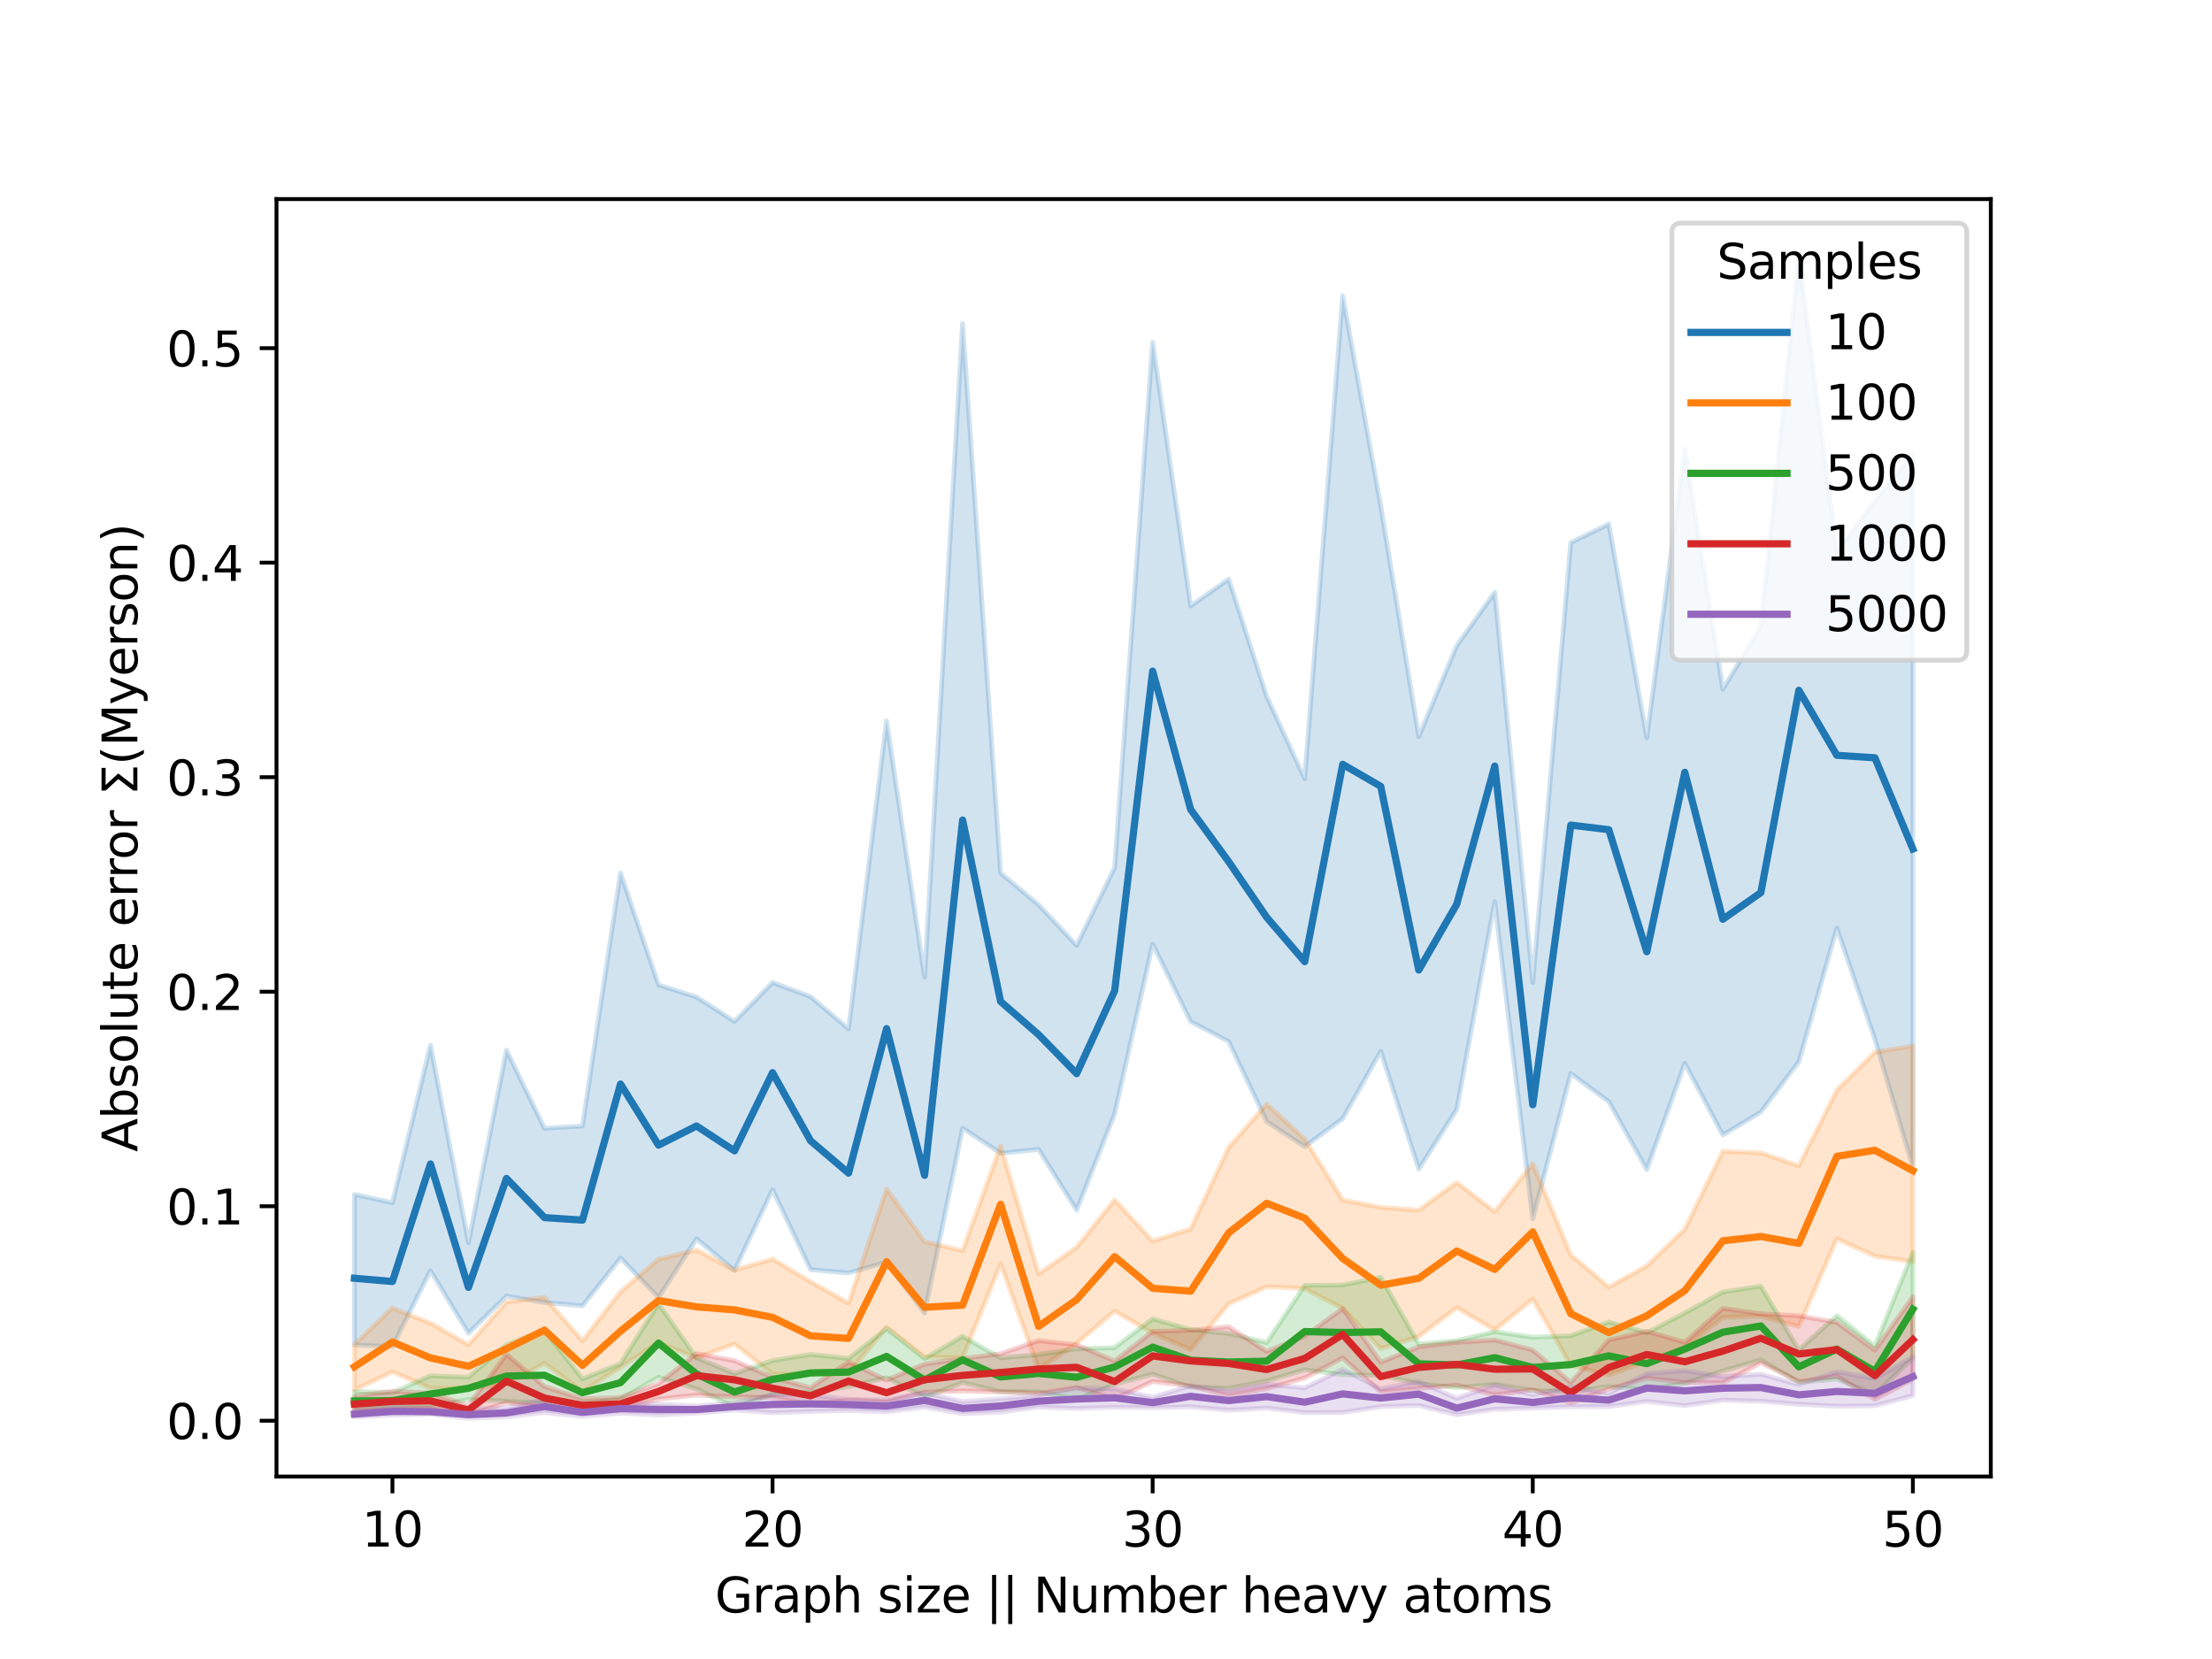 <?xml version="1.0" encoding="utf-8" standalone="no"?>
<!DOCTYPE svg PUBLIC "-//W3C//DTD SVG 1.1//EN"
  "http://www.w3.org/Graphics/SVG/1.1/DTD/svg11.dtd">
<svg xmlns:xlink="http://www.w3.org/1999/xlink" width="460.8pt" height="345.6pt" viewBox="0 0 460.8 345.6" xmlns="http://www.w3.org/2000/svg" version="1.1">
 <defs>
  <style type="text/css">*{stroke-linejoin: round; stroke-linecap: butt}</style>
 </defs>
 <g id="figure_1">
  <g id="patch_1">
   <path d="M 0 345.6 
L 460.8 345.6 
L 460.8 0 
L 0 0 
z
" style="fill: #ffffff"/>
  </g>
  <g id="axes_1">
   <g id="patch_2">
    <path d="M 57.6 307.584 
L 414.72 307.584 
L 414.72 41.472 
L 57.6 41.472 
z
" style="fill: #ffffff"/>
   </g>
   <g id="PolyCollection_1">
    <defs>
     <path id="mbde775c586" d="M 73.833 -96.788 
L 73.833 -65.425 
L 81.751 -65.069 
L 89.67 -80.889 
L 97.588 -67.862 
L 105.506 -75.61 
L 113.425 -74.255 
L 121.343 -73.561 
L 129.262 -83.522 
L 137.18 -75.303 
L 145.098 -87.539 
L 153.017 -80.941 
L 160.935 -97.771 
L 168.854 -81.114 
L 176.772 -80.422 
L 184.69 -82.67 
L 192.609 -72.041 
L 200.527 -110.592 
L 208.446 -105.355 
L 216.364 -106.148 
L 224.282 -93.501 
L 232.201 -113.558 
L 240.119 -148.945 
L 248.038 -132.791 
L 255.956 -128.637 
L 263.874 -111.957 
L 271.793 -106.725 
L 279.711 -112.577 
L 287.63 -126.596 
L 295.548 -102.058 
L 303.466 -114.483 
L 311.385 -157.794 
L 319.303 -91.68 
L 327.222 -121.966 
L 335.14 -116.117 
L 343.058 -101.969 
L 350.977 -124.073 
L 358.895 -109.157 
L 366.814 -113.947 
L 374.732 -124.428 
L 382.65 -152.274 
L 390.569 -129.12 
L 398.487 -102.465 
L 398.487 -250.954 
L 398.487 -250.954 
L 390.569 -241.197 
L 382.65 -230.735 
L 374.732 -292.032 
L 366.814 -215.095 
L 358.895 -202.002 
L 350.977 -252.039 
L 343.058 -191.898 
L 335.14 -236.45 
L 327.222 -232.546 
L 319.303 -140.923 
L 311.385 -222.211 
L 303.466 -211.078 
L 295.548 -192.145 
L 287.63 -240.178 
L 279.711 -283.98 
L 271.793 -183.357 
L 263.874 -200.538 
L 255.956 -224.967 
L 248.038 -219.363 
L 240.119 -274.297 
L 232.201 -164.869 
L 224.282 -148.648 
L 216.364 -157.12 
L 208.446 -163.724 
L 200.527 -278.173 
L 192.609 -142.02 
L 184.69 -195.416 
L 176.772 -131.261 
L 168.854 -137.968 
L 160.935 -140.937 
L 153.017 -132.818 
L 145.098 -137.893 
L 137.18 -140.43 
L 129.262 -163.768 
L 121.343 -111.021 
L 113.425 -110.559 
L 105.506 -126.83 
L 97.588 -86.725 
L 89.67 -127.863 
L 81.751 -95.035 
L 73.833 -96.788 
z
" style="stroke: #1f77b4; stroke-opacity: 0.2"/>
    </defs>
    <g clip-path="url(#pc6324090d1)">
     <use xlink:href="#mbde775c586" x="0" y="345.6" style="fill: #1f77b4; fill-opacity: 0.2; stroke: #1f77b4; stroke-opacity: 0.2"/>
    </g>
   </g>
   <g id="PolyCollection_2">
    <defs>
     <path id="mb362df6464" d="M 73.833 -65.541 
L 73.833 -56.066 
L 81.751 -59.821 
L 89.67 -56.41 
L 97.588 -56.357 
L 105.506 -57.245 
L 113.425 -61.615 
L 121.343 -55.741 
L 129.262 -60.796 
L 137.18 -65.893 
L 145.098 -62.743 
L 153.017 -65.601 
L 160.935 -59.373 
L 168.854 -59.363 
L 176.772 -59.519 
L 184.69 -69.133 
L 192.609 -62.892 
L 200.527 -62.764 
L 208.446 -82.268 
L 216.364 -60.398 
L 224.282 -65.762 
L 232.201 -72.449 
L 240.119 -67.903 
L 248.038 -64.459 
L 255.956 -73.99 
L 263.874 -77.54 
L 271.793 -77.16 
L 279.711 -73.044 
L 287.63 -64.668 
L 295.548 -67.178 
L 303.466 -73.184 
L 311.385 -68.521 
L 319.303 -74.972 
L 327.222 -61.164 
L 335.14 -59.186 
L 343.058 -62.021 
L 350.977 -65.003 
L 358.895 -71.137 
L 366.814 -71.425 
L 374.732 -69.282 
L 382.65 -87.533 
L 390.569 -83.908 
L 398.487 -82.759 
L 398.487 -127.71 
L 398.487 -127.71 
L 390.569 -126.414 
L 382.65 -118.514 
L 374.732 -102.744 
L 366.814 -105.435 
L 358.895 -105.766 
L 350.977 -89.533 
L 343.058 -81.895 
L 335.14 -77.47 
L 327.222 -84.191 
L 319.303 -103.172 
L 311.385 -93.177 
L 303.466 -99.264 
L 295.548 -93.485 
L 287.63 -94.104 
L 279.711 -95.619 
L 271.793 -108.301 
L 263.874 -115.601 
L 255.956 -106.591 
L 248.038 -89.602 
L 240.119 -87.045 
L 232.201 -95.647 
L 224.282 -85.764 
L 216.364 -80.228 
L 208.446 -106.886 
L 200.527 -85.065 
L 192.609 -86.922 
L 184.69 -97.881 
L 176.772 -74.127 
L 168.854 -78.606 
L 160.935 -83.317 
L 153.017 -81.01 
L 145.098 -85.218 
L 137.18 -83.272 
L 129.262 -76.512 
L 121.343 -66.293 
L 113.425 -75.336 
L 105.506 -74.379 
L 97.588 -65.471 
L 89.67 -69.979 
L 81.751 -73.111 
L 73.833 -65.541 
z
" style="stroke: #ff7f0e; stroke-opacity: 0.2"/>
    </defs>
    <g clip-path="url(#pc6324090d1)">
     <use xlink:href="#mb362df6464" x="0" y="345.6" style="fill: #ff7f0e; fill-opacity: 0.2; stroke: #ff7f0e; stroke-opacity: 0.2"/>
    </g>
   </g>
   <g id="PolyCollection_3">
    <defs>
     <path id="mdc6f2d417d" d="M 73.833 -55.728 
L 73.833 -52.001 
L 81.751 -52.414 
L 89.67 -52.455 
L 97.588 -54.07 
L 105.506 -53.711 
L 113.425 -53.26 
L 121.343 -53.229 
L 129.262 -54.148 
L 137.18 -58.693 
L 145.098 -56.261 
L 153.017 -52.437 
L 160.935 -55.087 
L 168.854 -55.607 
L 176.772 -56.698 
L 184.69 -58.612 
L 192.609 -54.516 
L 200.527 -57.584 
L 208.446 -55.694 
L 216.364 -55.666 
L 224.282 -54.045 
L 232.201 -57.242 
L 240.119 -59.336 
L 248.038 -56.646 
L 255.956 -56.383 
L 263.874 -57.901 
L 271.793 -60.258 
L 279.711 -59.207 
L 287.63 -59.076 
L 295.548 -57.374 
L 303.466 -56.514 
L 311.385 -57.233 
L 319.303 -55.934 
L 327.222 -55.701 
L 335.14 -56.756 
L 343.058 -56.106 
L 350.977 -57.44 
L 358.895 -59.992 
L 366.814 -62.304 
L 374.732 -57.641 
L 382.65 -58.312 
L 390.569 -55.132 
L 398.487 -62.676 
L 398.487 -84.689 
L 398.487 -84.689 
L 390.569 -65.163 
L 382.65 -71.517 
L 374.732 -64.392 
L 366.814 -77.675 
L 358.895 -76.459 
L 350.977 -72.077 
L 343.058 -67.967 
L 335.14 -70.236 
L 327.222 -67.328 
L 319.303 -67.029 
L 311.385 -68.188 
L 303.466 -66.321 
L 295.548 -65.596 
L 287.63 -79.51 
L 279.711 -77.907 
L 271.793 -77.816 
L 263.874 -65.913 
L 255.956 -67.805 
L 248.038 -68.624 
L 240.119 -70.868 
L 232.201 -64.872 
L 224.282 -64.613 
L 216.364 -63.429 
L 208.446 -62.737 
L 200.527 -67.224 
L 192.609 -62.574 
L 184.69 -68.822 
L 176.772 -62.621 
L 168.854 -63.453 
L 160.935 -62.164 
L 153.017 -59.47 
L 145.098 -62.767 
L 137.18 -74.014 
L 129.262 -61.552 
L 121.343 -58.37 
L 113.425 -68.464 
L 105.506 -65.466 
L 97.588 -58.705 
L 89.67 -59.005 
L 81.751 -55.495 
L 73.833 -55.728 
z
" style="stroke: #2ca02c; stroke-opacity: 0.2"/>
    </defs>
    <g clip-path="url(#pc6324090d1)">
     <use xlink:href="#mdc6f2d417d" x="0" y="345.6" style="fill: #2ca02c; fill-opacity: 0.2; stroke: #2ca02c; stroke-opacity: 0.2"/>
    </g>
   </g>
   <g id="PolyCollection_4">
    <defs>
     <path id="m4d7dc77066" d="M 73.833 -54.716 
L 73.833 -51.703 
L 81.751 -51.961 
L 89.67 -52.253 
L 97.588 -50.908 
L 105.506 -53.387 
L 113.425 -52.456 
L 121.343 -51.454 
L 129.262 -51.871 
L 137.18 -54.149 
L 145.098 -54.97 
L 153.017 -54.612 
L 160.935 -54.48 
L 168.854 -53.052 
L 176.772 -53.979 
L 184.69 -53.562 
L 192.609 -55.589 
L 200.527 -55.857 
L 208.446 -55.635 
L 216.364 -55.288 
L 224.282 -56.558 
L 232.201 -54.167 
L 240.119 -57.806 
L 248.038 -56.889 
L 255.956 -54.828 
L 263.874 -56.299 
L 271.793 -58.536 
L 279.711 -62.726 
L 287.63 -55.594 
L 295.548 -56.36 
L 303.466 -57.051 
L 311.385 -55.014 
L 319.303 -56.103 
L 327.222 -53.332 
L 335.14 -56.237 
L 343.058 -58.521 
L 350.977 -57.635 
L 358.895 -57.5 
L 366.814 -61.716 
L 374.732 -57.808 
L 382.65 -58.927 
L 390.569 -54.08 
L 398.487 -58.279 
L 398.487 -75.432 
L 398.487 -75.432 
L 390.569 -64.318 
L 382.65 -70.123 
L 374.732 -71.497 
L 366.814 -71.903 
L 358.895 -73.047 
L 350.977 -65.975 
L 343.058 -68.242 
L 335.14 -66.445 
L 327.222 -57.598 
L 319.303 -64.349 
L 311.385 -66.459 
L 303.466 -65.98 
L 295.548 -65.037 
L 287.63 -61.83 
L 279.711 -72.989 
L 271.793 -67.26 
L 263.874 -64.074 
L 255.956 -69.201 
L 248.038 -68.481 
L 240.119 -68.228 
L 232.201 -62.095 
L 224.282 -65.451 
L 216.364 -66.324 
L 208.446 -63.582 
L 200.527 -62.6 
L 192.609 -61.426 
L 184.69 -58.099 
L 176.772 -61.861 
L 168.854 -56.536 
L 160.935 -58.66 
L 153.017 -62.14 
L 145.098 -63.631 
L 137.18 -57.354 
L 129.262 -54.475 
L 121.343 -54.191 
L 113.425 -56.781 
L 105.506 -63.473 
L 97.588 -52.799 
L 89.67 -55.408 
L 81.751 -55.774 
L 73.833 -54.716 
z
" style="stroke: #d62728; stroke-opacity: 0.2"/>
    </defs>
    <g clip-path="url(#pc6324090d1)">
     <use xlink:href="#m4d7dc77066" x="0" y="345.6" style="fill: #d62728; fill-opacity: 0.2; stroke: #d62728; stroke-opacity: 0.2"/>
    </g>
   </g>
   <g id="PolyCollection_5">
    <defs>
     <path id="m7d34150814" d="M 73.833 -51.677 
L 73.833 -50.416 
L 81.751 -50.795 
L 89.67 -51.005 
L 97.588 -50.112 
L 105.506 -50.429 
L 113.425 -51.362 
L 121.343 -50.524 
L 129.262 -51.198 
L 137.18 -50.833 
L 145.098 -51.236 
L 153.017 -51.87 
L 160.935 -51.294 
L 168.854 -51.57 
L 176.772 -51.775 
L 184.69 -51.501 
L 192.609 -52.476 
L 200.527 -51.104 
L 208.446 -51.447 
L 216.364 -52.495 
L 224.282 -52.185 
L 232.201 -52.463 
L 240.119 -52.356 
L 248.038 -52.555 
L 255.956 -51.832 
L 263.874 -52.278 
L 271.793 -51.322 
L 279.711 -51.358 
L 287.63 -52.575 
L 295.548 -52.812 
L 303.466 -50.875 
L 311.385 -52.027 
L 319.303 -52.272 
L 327.222 -52.568 
L 335.14 -52.578 
L 343.058 -53.667 
L 350.977 -52.796 
L 358.895 -53.929 
L 366.814 -53.702 
L 374.732 -53.061 
L 382.65 -52.661 
L 390.569 -52.747 
L 398.487 -54.869 
L 398.487 -62.936 
L 398.487 -62.936 
L 390.569 -58.41 
L 382.65 -59.836 
L 374.732 -57.166 
L 366.814 -59.335 
L 358.895 -58.825 
L 350.977 -60.074 
L 343.058 -59.467 
L 335.14 -55.354 
L 327.222 -56.689 
L 319.303 -55.044 
L 311.385 -57.085 
L 303.466 -54.314 
L 295.548 -57.823 
L 287.63 -56.291 
L 279.711 -60.376 
L 271.793 -56.471 
L 263.874 -57.246 
L 255.956 -55.873 
L 248.038 -56.919 
L 240.119 -54.526 
L 232.201 -56.291 
L 224.282 -56.466 
L 216.364 -54.957 
L 208.446 -54.216 
L 200.527 -53.614 
L 192.609 -55.446 
L 184.69 -53.948 
L 176.772 -54.087 
L 168.854 -54.976 
L 160.935 -55.09 
L 153.017 -53.339 
L 145.098 -52.701 
L 137.18 -53.105 
L 129.262 -53.254 
L 121.343 -52.568 
L 113.425 -54.14 
L 105.506 -52.309 
L 97.588 -51.95 
L 89.67 -52.143 
L 81.751 -52.575 
L 73.833 -51.677 
z
" style="stroke: #9467bd; stroke-opacity: 0.2"/>
    </defs>
    <g clip-path="url(#pc6324090d1)">
     <use xlink:href="#m7d34150814" x="0" y="345.6" style="fill: #9467bd; fill-opacity: 0.2; stroke: #9467bd; stroke-opacity: 0.2"/>
    </g>
   </g>
   <g id="matplotlib.axis_1">
    <g id="xtick_1">
     <g id="line2d_1">
      <defs>
       <path id="medaf5dc281" d="M 0 0 
L 0 3.5 
" style="stroke: #000000; stroke-width: 0.8"/>
      </defs>
      <g>
       <use xlink:href="#medaf5dc281" x="81.751" y="307.584" style="stroke: #000000; stroke-width: 0.8"/>
      </g>
     </g>
     <g id="text_1">
      <!-- 10 -->
      <g transform="translate(75.389 322.182) scale(0.1 -0.1)">
       <defs>
        <path id="DejaVuSans-31" d="M 794 531 
L 1825 531 
L 1825 4091 
L 703 3866 
L 703 4441 
L 1819 4666 
L 2450 4666 
L 2450 531 
L 3481 531 
L 3481 0 
L 794 0 
L 794 531 
z
" transform="scale(0.016)"/>
        <path id="DejaVuSans-30" d="M 2034 4250 
Q 1547 4250 1301 3770 
Q 1056 3291 1056 2328 
Q 1056 1369 1301 889 
Q 1547 409 2034 409 
Q 2525 409 2770 889 
Q 3016 1369 3016 2328 
Q 3016 3291 2770 3770 
Q 2525 4250 2034 4250 
z
M 2034 4750 
Q 2819 4750 3233 4129 
Q 3647 3509 3647 2328 
Q 3647 1150 3233 529 
Q 2819 -91 2034 -91 
Q 1250 -91 836 529 
Q 422 1150 422 2328 
Q 422 3509 836 4129 
Q 1250 4750 2034 4750 
z
" transform="scale(0.016)"/>
       </defs>
       <use xlink:href="#DejaVuSans-31"/>
       <use xlink:href="#DejaVuSans-30" x="63.623"/>
      </g>
     </g>
    </g>
    <g id="xtick_2">
     <g id="line2d_2">
      <g>
       <use xlink:href="#medaf5dc281" x="160.935" y="307.584" style="stroke: #000000; stroke-width: 0.8"/>
      </g>
     </g>
     <g id="text_2">
      <!-- 20 -->
      <g transform="translate(154.573 322.182) scale(0.1 -0.1)">
       <defs>
        <path id="DejaVuSans-32" d="M 1228 531 
L 3431 531 
L 3431 0 
L 469 0 
L 469 531 
Q 828 903 1448 1529 
Q 2069 2156 2228 2338 
Q 2531 2678 2651 2914 
Q 2772 3150 2772 3378 
Q 2772 3750 2511 3984 
Q 2250 4219 1831 4219 
Q 1534 4219 1204 4116 
Q 875 4013 500 3803 
L 500 4441 
Q 881 4594 1212 4672 
Q 1544 4750 1819 4750 
Q 2544 4750 2975 4387 
Q 3406 4025 3406 3419 
Q 3406 3131 3298 2873 
Q 3191 2616 2906 2266 
Q 2828 2175 2409 1742 
Q 1991 1309 1228 531 
z
" transform="scale(0.016)"/>
       </defs>
       <use xlink:href="#DejaVuSans-32"/>
       <use xlink:href="#DejaVuSans-30" x="63.623"/>
      </g>
     </g>
    </g>
    <g id="xtick_3">
     <g id="line2d_3">
      <g>
       <use xlink:href="#medaf5dc281" x="240.119" y="307.584" style="stroke: #000000; stroke-width: 0.8"/>
      </g>
     </g>
     <g id="text_3">
      <!-- 30 -->
      <g transform="translate(233.757 322.182) scale(0.1 -0.1)">
       <defs>
        <path id="DejaVuSans-33" d="M 2597 2516 
Q 3050 2419 3304 2112 
Q 3559 1806 3559 1356 
Q 3559 666 3084 287 
Q 2609 -91 1734 -91 
Q 1441 -91 1130 -33 
Q 819 25 488 141 
L 488 750 
Q 750 597 1062 519 
Q 1375 441 1716 441 
Q 2309 441 2620 675 
Q 2931 909 2931 1356 
Q 2931 1769 2642 2001 
Q 2353 2234 1838 2234 
L 1294 2234 
L 1294 2753 
L 1863 2753 
Q 2328 2753 2575 2939 
Q 2822 3125 2822 3475 
Q 2822 3834 2567 4026 
Q 2313 4219 1838 4219 
Q 1578 4219 1281 4162 
Q 984 4106 628 3988 
L 628 4550 
Q 988 4650 1302 4700 
Q 1616 4750 1894 4750 
Q 2613 4750 3031 4423 
Q 3450 4097 3450 3541 
Q 3450 3153 3228 2886 
Q 3006 2619 2597 2516 
z
" transform="scale(0.016)"/>
       </defs>
       <use xlink:href="#DejaVuSans-33"/>
       <use xlink:href="#DejaVuSans-30" x="63.623"/>
      </g>
     </g>
    </g>
    <g id="xtick_4">
     <g id="line2d_4">
      <g>
       <use xlink:href="#medaf5dc281" x="319.303" y="307.584" style="stroke: #000000; stroke-width: 0.8"/>
      </g>
     </g>
     <g id="text_4">
      <!-- 40 -->
      <g transform="translate(312.941 322.182) scale(0.1 -0.1)">
       <defs>
        <path id="DejaVuSans-34" d="M 2419 4116 
L 825 1625 
L 2419 1625 
L 2419 4116 
z
M 2253 4666 
L 3047 4666 
L 3047 1625 
L 3713 1625 
L 3713 1100 
L 3047 1100 
L 3047 0 
L 2419 0 
L 2419 1100 
L 313 1100 
L 313 1709 
L 2253 4666 
z
" transform="scale(0.016)"/>
       </defs>
       <use xlink:href="#DejaVuSans-34"/>
       <use xlink:href="#DejaVuSans-30" x="63.623"/>
      </g>
     </g>
    </g>
    <g id="xtick_5">
     <g id="line2d_5">
      <g>
       <use xlink:href="#medaf5dc281" x="398.487" y="307.584" style="stroke: #000000; stroke-width: 0.8"/>
      </g>
     </g>
     <g id="text_5">
      <!-- 50 -->
      <g transform="translate(392.125 322.182) scale(0.1 -0.1)">
       <defs>
        <path id="DejaVuSans-35" d="M 691 4666 
L 3169 4666 
L 3169 4134 
L 1269 4134 
L 1269 2991 
Q 1406 3038 1543 3061 
Q 1681 3084 1819 3084 
Q 2600 3084 3056 2656 
Q 3513 2228 3513 1497 
Q 3513 744 3044 326 
Q 2575 -91 1722 -91 
Q 1428 -91 1123 -41 
Q 819 9 494 109 
L 494 744 
Q 775 591 1075 516 
Q 1375 441 1709 441 
Q 2250 441 2565 725 
Q 2881 1009 2881 1497 
Q 2881 1984 2565 2268 
Q 2250 2553 1709 2553 
Q 1456 2553 1204 2497 
Q 953 2441 691 2322 
L 691 4666 
z
" transform="scale(0.016)"/>
       </defs>
       <use xlink:href="#DejaVuSans-35"/>
       <use xlink:href="#DejaVuSans-30" x="63.623"/>
      </g>
     </g>
    </g>
    <g id="text_6">
     <!-- Graph size || Number heavy atoms -->
     <g transform="translate(148.942 335.904) scale(0.1 -0.1)">
      <defs>
       <path id="DejaVuSans-47" d="M 3809 666 
L 3809 1919 
L 2778 1919 
L 2778 2438 
L 4434 2438 
L 4434 434 
Q 4069 175 3628 42 
Q 3188 -91 2688 -91 
Q 1594 -91 976 548 
Q 359 1188 359 2328 
Q 359 3472 976 4111 
Q 1594 4750 2688 4750 
Q 3144 4750 3555 4637 
Q 3966 4525 4313 4306 
L 4313 3634 
Q 3963 3931 3569 4081 
Q 3175 4231 2741 4231 
Q 1884 4231 1454 3753 
Q 1025 3275 1025 2328 
Q 1025 1384 1454 906 
Q 1884 428 2741 428 
Q 3075 428 3337 486 
Q 3600 544 3809 666 
z
" transform="scale(0.016)"/>
       <path id="DejaVuSans-72" d="M 2631 2963 
Q 2534 3019 2420 3045 
Q 2306 3072 2169 3072 
Q 1681 3072 1420 2755 
Q 1159 2438 1159 1844 
L 1159 0 
L 581 0 
L 581 3500 
L 1159 3500 
L 1159 2956 
Q 1341 3275 1631 3429 
Q 1922 3584 2338 3584 
Q 2397 3584 2469 3576 
Q 2541 3569 2628 3553 
L 2631 2963 
z
" transform="scale(0.016)"/>
       <path id="DejaVuSans-61" d="M 2194 1759 
Q 1497 1759 1228 1600 
Q 959 1441 959 1056 
Q 959 750 1161 570 
Q 1363 391 1709 391 
Q 2188 391 2477 730 
Q 2766 1069 2766 1631 
L 2766 1759 
L 2194 1759 
z
M 3341 1997 
L 3341 0 
L 2766 0 
L 2766 531 
Q 2569 213 2275 61 
Q 1981 -91 1556 -91 
Q 1019 -91 701 211 
Q 384 513 384 1019 
Q 384 1609 779 1909 
Q 1175 2209 1959 2209 
L 2766 2209 
L 2766 2266 
Q 2766 2663 2505 2880 
Q 2244 3097 1772 3097 
Q 1472 3097 1187 3025 
Q 903 2953 641 2809 
L 641 3341 
Q 956 3463 1253 3523 
Q 1550 3584 1831 3584 
Q 2591 3584 2966 3190 
Q 3341 2797 3341 1997 
z
" transform="scale(0.016)"/>
       <path id="DejaVuSans-70" d="M 1159 525 
L 1159 -1331 
L 581 -1331 
L 581 3500 
L 1159 3500 
L 1159 2969 
Q 1341 3281 1617 3432 
Q 1894 3584 2278 3584 
Q 2916 3584 3314 3078 
Q 3713 2572 3713 1747 
Q 3713 922 3314 415 
Q 2916 -91 2278 -91 
Q 1894 -91 1617 61 
Q 1341 213 1159 525 
z
M 3116 1747 
Q 3116 2381 2855 2742 
Q 2594 3103 2138 3103 
Q 1681 3103 1420 2742 
Q 1159 2381 1159 1747 
Q 1159 1113 1420 752 
Q 1681 391 2138 391 
Q 2594 391 2855 752 
Q 3116 1113 3116 1747 
z
" transform="scale(0.016)"/>
       <path id="DejaVuSans-68" d="M 3513 2113 
L 3513 0 
L 2938 0 
L 2938 2094 
Q 2938 2591 2744 2837 
Q 2550 3084 2163 3084 
Q 1697 3084 1428 2787 
Q 1159 2491 1159 1978 
L 1159 0 
L 581 0 
L 581 4863 
L 1159 4863 
L 1159 2956 
Q 1366 3272 1645 3428 
Q 1925 3584 2291 3584 
Q 2894 3584 3203 3211 
Q 3513 2838 3513 2113 
z
" transform="scale(0.016)"/>
       <path id="DejaVuSans-20" transform="scale(0.016)"/>
       <path id="DejaVuSans-73" d="M 2834 3397 
L 2834 2853 
Q 2591 2978 2328 3040 
Q 2066 3103 1784 3103 
Q 1356 3103 1142 2972 
Q 928 2841 928 2578 
Q 928 2378 1081 2264 
Q 1234 2150 1697 2047 
L 1894 2003 
Q 2506 1872 2764 1633 
Q 3022 1394 3022 966 
Q 3022 478 2636 193 
Q 2250 -91 1575 -91 
Q 1294 -91 989 -36 
Q 684 19 347 128 
L 347 722 
Q 666 556 975 473 
Q 1284 391 1588 391 
Q 1994 391 2212 530 
Q 2431 669 2431 922 
Q 2431 1156 2273 1281 
Q 2116 1406 1581 1522 
L 1381 1569 
Q 847 1681 609 1914 
Q 372 2147 372 2553 
Q 372 3047 722 3315 
Q 1072 3584 1716 3584 
Q 2034 3584 2315 3537 
Q 2597 3491 2834 3397 
z
" transform="scale(0.016)"/>
       <path id="DejaVuSans-69" d="M 603 3500 
L 1178 3500 
L 1178 0 
L 603 0 
L 603 3500 
z
M 603 4863 
L 1178 4863 
L 1178 4134 
L 603 4134 
L 603 4863 
z
" transform="scale(0.016)"/>
       <path id="DejaVuSans-7a" d="M 353 3500 
L 3084 3500 
L 3084 2975 
L 922 459 
L 3084 459 
L 3084 0 
L 275 0 
L 275 525 
L 2438 3041 
L 353 3041 
L 353 3500 
z
" transform="scale(0.016)"/>
       <path id="DejaVuSans-65" d="M 3597 1894 
L 3597 1613 
L 953 1613 
Q 991 1019 1311 708 
Q 1631 397 2203 397 
Q 2534 397 2845 478 
Q 3156 559 3463 722 
L 3463 178 
Q 3153 47 2828 -22 
Q 2503 -91 2169 -91 
Q 1331 -91 842 396 
Q 353 884 353 1716 
Q 353 2575 817 3079 
Q 1281 3584 2069 3584 
Q 2775 3584 3186 3129 
Q 3597 2675 3597 1894 
z
M 3022 2063 
Q 3016 2534 2758 2815 
Q 2500 3097 2075 3097 
Q 1594 3097 1305 2825 
Q 1016 2553 972 2059 
L 3022 2063 
z
" transform="scale(0.016)"/>
       <path id="DejaVuSans-7c" d="M 1344 4891 
L 1344 -1509 
L 813 -1509 
L 813 4891 
L 1344 4891 
z
" transform="scale(0.016)"/>
       <path id="DejaVuSans-4e" d="M 628 4666 
L 1478 4666 
L 3547 763 
L 3547 4666 
L 4159 4666 
L 4159 0 
L 3309 0 
L 1241 3903 
L 1241 0 
L 628 0 
L 628 4666 
z
" transform="scale(0.016)"/>
       <path id="DejaVuSans-75" d="M 544 1381 
L 544 3500 
L 1119 3500 
L 1119 1403 
Q 1119 906 1312 657 
Q 1506 409 1894 409 
Q 2359 409 2629 706 
Q 2900 1003 2900 1516 
L 2900 3500 
L 3475 3500 
L 3475 0 
L 2900 0 
L 2900 538 
Q 2691 219 2414 64 
Q 2138 -91 1772 -91 
Q 1169 -91 856 284 
Q 544 659 544 1381 
z
M 1991 3584 
L 1991 3584 
z
" transform="scale(0.016)"/>
       <path id="DejaVuSans-6d" d="M 3328 2828 
Q 3544 3216 3844 3400 
Q 4144 3584 4550 3584 
Q 5097 3584 5394 3201 
Q 5691 2819 5691 2113 
L 5691 0 
L 5113 0 
L 5113 2094 
Q 5113 2597 4934 2840 
Q 4756 3084 4391 3084 
Q 3944 3084 3684 2787 
Q 3425 2491 3425 1978 
L 3425 0 
L 2847 0 
L 2847 2094 
Q 2847 2600 2669 2842 
Q 2491 3084 2119 3084 
Q 1678 3084 1418 2786 
Q 1159 2488 1159 1978 
L 1159 0 
L 581 0 
L 581 3500 
L 1159 3500 
L 1159 2956 
Q 1356 3278 1631 3431 
Q 1906 3584 2284 3584 
Q 2666 3584 2933 3390 
Q 3200 3197 3328 2828 
z
" transform="scale(0.016)"/>
       <path id="DejaVuSans-62" d="M 3116 1747 
Q 3116 2381 2855 2742 
Q 2594 3103 2138 3103 
Q 1681 3103 1420 2742 
Q 1159 2381 1159 1747 
Q 1159 1113 1420 752 
Q 1681 391 2138 391 
Q 2594 391 2855 752 
Q 3116 1113 3116 1747 
z
M 1159 2969 
Q 1341 3281 1617 3432 
Q 1894 3584 2278 3584 
Q 2916 3584 3314 3078 
Q 3713 2572 3713 1747 
Q 3713 922 3314 415 
Q 2916 -91 2278 -91 
Q 1894 -91 1617 61 
Q 1341 213 1159 525 
L 1159 0 
L 581 0 
L 581 4863 
L 1159 4863 
L 1159 2969 
z
" transform="scale(0.016)"/>
       <path id="DejaVuSans-76" d="M 191 3500 
L 800 3500 
L 1894 563 
L 2988 3500 
L 3597 3500 
L 2284 0 
L 1503 0 
L 191 3500 
z
" transform="scale(0.016)"/>
       <path id="DejaVuSans-79" d="M 2059 -325 
Q 1816 -950 1584 -1140 
Q 1353 -1331 966 -1331 
L 506 -1331 
L 506 -850 
L 844 -850 
Q 1081 -850 1212 -737 
Q 1344 -625 1503 -206 
L 1606 56 
L 191 3500 
L 800 3500 
L 1894 763 
L 2988 3500 
L 3597 3500 
L 2059 -325 
z
" transform="scale(0.016)"/>
       <path id="DejaVuSans-74" d="M 1172 4494 
L 1172 3500 
L 2356 3500 
L 2356 3053 
L 1172 3053 
L 1172 1153 
Q 1172 725 1289 603 
Q 1406 481 1766 481 
L 2356 481 
L 2356 0 
L 1766 0 
Q 1100 0 847 248 
Q 594 497 594 1153 
L 594 3053 
L 172 3053 
L 172 3500 
L 594 3500 
L 594 4494 
L 1172 4494 
z
" transform="scale(0.016)"/>
       <path id="DejaVuSans-6f" d="M 1959 3097 
Q 1497 3097 1228 2736 
Q 959 2375 959 1747 
Q 959 1119 1226 758 
Q 1494 397 1959 397 
Q 2419 397 2687 759 
Q 2956 1122 2956 1747 
Q 2956 2369 2687 2733 
Q 2419 3097 1959 3097 
z
M 1959 3584 
Q 2709 3584 3137 3096 
Q 3566 2609 3566 1747 
Q 3566 888 3137 398 
Q 2709 -91 1959 -91 
Q 1206 -91 779 398 
Q 353 888 353 1747 
Q 353 2609 779 3096 
Q 1206 3584 1959 3584 
z
" transform="scale(0.016)"/>
      </defs>
      <use xlink:href="#DejaVuSans-47"/>
      <use xlink:href="#DejaVuSans-72" x="77.49"/>
      <use xlink:href="#DejaVuSans-61" x="118.604"/>
      <use xlink:href="#DejaVuSans-70" x="179.883"/>
      <use xlink:href="#DejaVuSans-68" x="243.359"/>
      <use xlink:href="#DejaVuSans-20" x="306.738"/>
      <use xlink:href="#DejaVuSans-73" x="338.525"/>
      <use xlink:href="#DejaVuSans-69" x="390.625"/>
      <use xlink:href="#DejaVuSans-7a" x="418.408"/>
      <use xlink:href="#DejaVuSans-65" x="470.898"/>
      <use xlink:href="#DejaVuSans-20" x="532.422"/>
      <use xlink:href="#DejaVuSans-7c" x="564.209"/>
      <use xlink:href="#DejaVuSans-7c" x="597.9"/>
      <use xlink:href="#DejaVuSans-20" x="631.592"/>
      <use xlink:href="#DejaVuSans-4e" x="663.379"/>
      <use xlink:href="#DejaVuSans-75" x="738.184"/>
      <use xlink:href="#DejaVuSans-6d" x="801.562"/>
      <use xlink:href="#DejaVuSans-62" x="898.975"/>
      <use xlink:href="#DejaVuSans-65" x="962.451"/>
      <use xlink:href="#DejaVuSans-72" x="1023.975"/>
      <use xlink:href="#DejaVuSans-20" x="1065.088"/>
      <use xlink:href="#DejaVuSans-68" x="1096.875"/>
      <use xlink:href="#DejaVuSans-65" x="1160.254"/>
      <use xlink:href="#DejaVuSans-61" x="1221.777"/>
      <use xlink:href="#DejaVuSans-76" x="1283.057"/>
      <use xlink:href="#DejaVuSans-79" x="1342.236"/>
      <use xlink:href="#DejaVuSans-20" x="1401.416"/>
      <use xlink:href="#DejaVuSans-61" x="1433.203"/>
      <use xlink:href="#DejaVuSans-74" x="1494.482"/>
      <use xlink:href="#DejaVuSans-6f" x="1533.691"/>
      <use xlink:href="#DejaVuSans-6d" x="1594.873"/>
      <use xlink:href="#DejaVuSans-73" x="1692.285"/>
     </g>
    </g>
   </g>
   <g id="matplotlib.axis_2">
    <g id="ytick_1">
     <g id="line2d_6">
      <defs>
       <path id="maeefc592d5" d="M 0 0 
L -3.5 0 
" style="stroke: #000000; stroke-width: 0.8"/>
      </defs>
      <g>
       <use xlink:href="#maeefc592d5" x="57.6" y="295.967" style="stroke: #000000; stroke-width: 0.8"/>
      </g>
     </g>
     <g id="text_7">
      <!-- 0.0 -->
      <g transform="translate(34.697 299.766) scale(0.1 -0.1)">
       <defs>
        <path id="DejaVuSans-2e" d="M 684 794 
L 1344 794 
L 1344 0 
L 684 0 
L 684 794 
z
" transform="scale(0.016)"/>
       </defs>
       <use xlink:href="#DejaVuSans-30"/>
       <use xlink:href="#DejaVuSans-2e" x="63.623"/>
       <use xlink:href="#DejaVuSans-30" x="95.41"/>
      </g>
     </g>
    </g>
    <g id="ytick_2">
     <g id="line2d_7">
      <g>
       <use xlink:href="#maeefc592d5" x="57.6" y="251.279" style="stroke: #000000; stroke-width: 0.8"/>
      </g>
     </g>
     <g id="text_8">
      <!-- 0.1 -->
      <g transform="translate(34.697 255.078) scale(0.1 -0.1)">
       <use xlink:href="#DejaVuSans-30"/>
       <use xlink:href="#DejaVuSans-2e" x="63.623"/>
       <use xlink:href="#DejaVuSans-31" x="95.41"/>
      </g>
     </g>
    </g>
    <g id="ytick_3">
     <g id="line2d_8">
      <g>
       <use xlink:href="#maeefc592d5" x="57.6" y="206.59" style="stroke: #000000; stroke-width: 0.8"/>
      </g>
     </g>
     <g id="text_9">
      <!-- 0.2 -->
      <g transform="translate(34.697 210.39) scale(0.1 -0.1)">
       <use xlink:href="#DejaVuSans-30"/>
       <use xlink:href="#DejaVuSans-2e" x="63.623"/>
       <use xlink:href="#DejaVuSans-32" x="95.41"/>
      </g>
     </g>
    </g>
    <g id="ytick_4">
     <g id="line2d_9">
      <g>
       <use xlink:href="#maeefc592d5" x="57.6" y="161.902" style="stroke: #000000; stroke-width: 0.8"/>
      </g>
     </g>
     <g id="text_10">
      <!-- 0.3 -->
      <g transform="translate(34.697 165.701) scale(0.1 -0.1)">
       <use xlink:href="#DejaVuSans-30"/>
       <use xlink:href="#DejaVuSans-2e" x="63.623"/>
       <use xlink:href="#DejaVuSans-33" x="95.41"/>
      </g>
     </g>
    </g>
    <g id="ytick_5">
     <g id="line2d_10">
      <g>
       <use xlink:href="#maeefc592d5" x="57.6" y="117.214" style="stroke: #000000; stroke-width: 0.8"/>
      </g>
     </g>
     <g id="text_11">
      <!-- 0.4 -->
      <g transform="translate(34.697 121.013) scale(0.1 -0.1)">
       <use xlink:href="#DejaVuSans-30"/>
       <use xlink:href="#DejaVuSans-2e" x="63.623"/>
       <use xlink:href="#DejaVuSans-34" x="95.41"/>
      </g>
     </g>
    </g>
    <g id="ytick_6">
     <g id="line2d_11">
      <g>
       <use xlink:href="#maeefc592d5" x="57.6" y="72.526" style="stroke: #000000; stroke-width: 0.8"/>
      </g>
     </g>
     <g id="text_12">
      <!-- 0.5 -->
      <g transform="translate(34.697 76.325) scale(0.1 -0.1)">
       <use xlink:href="#DejaVuSans-30"/>
       <use xlink:href="#DejaVuSans-2e" x="63.623"/>
       <use xlink:href="#DejaVuSans-35" x="95.41"/>
      </g>
     </g>
    </g>
    <g id="text_13">
     <!-- Absolute error Σ(Myerson) -->
     <g transform="translate(28.617 239.961) rotate(-90) scale(0.1 -0.1)">
      <defs>
       <path id="DejaVuSans-41" d="M 2188 4044 
L 1331 1722 
L 3047 1722 
L 2188 4044 
z
M 1831 4666 
L 2547 4666 
L 4325 0 
L 3669 0 
L 3244 1197 
L 1141 1197 
L 716 0 
L 50 0 
L 1831 4666 
z
" transform="scale(0.016)"/>
       <path id="DejaVuSans-6c" d="M 603 4863 
L 1178 4863 
L 1178 0 
L 603 0 
L 603 4863 
z
" transform="scale(0.016)"/>
       <path id="DejaVuSans-3a3" d="M 1353 531 
L 3634 531 
L 3634 0 
L 628 0 
L 628 531 
L 2125 2481 
L 628 4134 
L 628 4666 
L 3578 4666 
L 3578 4134 
L 1353 4134 
L 2850 2494 
L 1353 531 
z
" transform="scale(0.016)"/>
       <path id="DejaVuSans-28" d="M 1984 4856 
Q 1566 4138 1362 3434 
Q 1159 2731 1159 2009 
Q 1159 1288 1364 580 
Q 1569 -128 1984 -844 
L 1484 -844 
Q 1016 -109 783 600 
Q 550 1309 550 2009 
Q 550 2706 781 3412 
Q 1013 4119 1484 4856 
L 1984 4856 
z
" transform="scale(0.016)"/>
       <path id="DejaVuSans-4d" d="M 628 4666 
L 1569 4666 
L 2759 1491 
L 3956 4666 
L 4897 4666 
L 4897 0 
L 4281 0 
L 4281 4097 
L 3078 897 
L 2444 897 
L 1241 4097 
L 1241 0 
L 628 0 
L 628 4666 
z
" transform="scale(0.016)"/>
       <path id="DejaVuSans-6e" d="M 3513 2113 
L 3513 0 
L 2938 0 
L 2938 2094 
Q 2938 2591 2744 2837 
Q 2550 3084 2163 3084 
Q 1697 3084 1428 2787 
Q 1159 2491 1159 1978 
L 1159 0 
L 581 0 
L 581 3500 
L 1159 3500 
L 1159 2956 
Q 1366 3272 1645 3428 
Q 1925 3584 2291 3584 
Q 2894 3584 3203 3211 
Q 3513 2838 3513 2113 
z
" transform="scale(0.016)"/>
       <path id="DejaVuSans-29" d="M 513 4856 
L 1013 4856 
Q 1481 4119 1714 3412 
Q 1947 2706 1947 2009 
Q 1947 1309 1714 600 
Q 1481 -109 1013 -844 
L 513 -844 
Q 928 -128 1133 580 
Q 1338 1288 1338 2009 
Q 1338 2731 1133 3434 
Q 928 4138 513 4856 
z
" transform="scale(0.016)"/>
      </defs>
      <use xlink:href="#DejaVuSans-41"/>
      <use xlink:href="#DejaVuSans-62" x="68.408"/>
      <use xlink:href="#DejaVuSans-73" x="131.885"/>
      <use xlink:href="#DejaVuSans-6f" x="183.984"/>
      <use xlink:href="#DejaVuSans-6c" x="245.166"/>
      <use xlink:href="#DejaVuSans-75" x="272.949"/>
      <use xlink:href="#DejaVuSans-74" x="336.328"/>
      <use xlink:href="#DejaVuSans-65" x="375.537"/>
      <use xlink:href="#DejaVuSans-20" x="437.061"/>
      <use xlink:href="#DejaVuSans-65" x="468.848"/>
      <use xlink:href="#DejaVuSans-72" x="530.371"/>
      <use xlink:href="#DejaVuSans-72" x="569.734"/>
      <use xlink:href="#DejaVuSans-6f" x="608.598"/>
      <use xlink:href="#DejaVuSans-72" x="669.779"/>
      <use xlink:href="#DejaVuSans-20" x="710.893"/>
      <use xlink:href="#DejaVuSans-3a3" x="742.68"/>
      <use xlink:href="#DejaVuSans-28" x="805.863"/>
      <use xlink:href="#DejaVuSans-4d" x="844.877"/>
      <use xlink:href="#DejaVuSans-79" x="931.156"/>
      <use xlink:href="#DejaVuSans-65" x="990.336"/>
      <use xlink:href="#DejaVuSans-72" x="1051.859"/>
      <use xlink:href="#DejaVuSans-73" x="1092.973"/>
      <use xlink:href="#DejaVuSans-6f" x="1145.072"/>
      <use xlink:href="#DejaVuSans-6e" x="1206.254"/>
      <use xlink:href="#DejaVuSans-29" x="1269.633"/>
     </g>
    </g>
   </g>
   <g id="line2d_12">
    <path d="M 73.833 266.282 
L 81.751 266.96 
L 89.67 242.47 
L 97.588 268.18 
L 105.506 245.494 
L 113.425 253.65 
L 121.343 254.171 
L 129.262 225.825 
L 137.18 238.552 
L 145.098 234.568 
L 153.017 239.747 
L 160.935 223.457 
L 168.854 237.639 
L 176.772 244.379 
L 184.69 214.285 
L 192.609 244.841 
L 200.527 170.83 
L 208.446 208.629 
L 216.364 215.537 
L 224.282 223.659 
L 232.201 206.414 
L 240.119 139.814 
L 248.038 168.64 
L 255.956 179.503 
L 263.874 191.09 
L 271.793 200.33 
L 279.711 159.222 
L 287.63 163.814 
L 295.548 202.078 
L 303.466 188.364 
L 311.385 159.592 
L 319.303 230.148 
L 327.222 171.883 
L 335.14 172.839 
L 343.058 198.266 
L 350.977 160.881 
L 358.895 191.496 
L 366.814 185.953 
L 374.732 143.805 
L 382.65 157.346 
L 390.569 157.862 
L 398.487 176.856 
" clip-path="url(#pc6324090d1)" style="fill: none; stroke: #1f77b4; stroke-width: 1.5; stroke-linecap: square"/>
   </g>
   <g id="line2d_13">
    <path d="M 73.833 284.719 
L 81.751 279.571 
L 89.67 282.877 
L 97.588 284.62 
L 105.506 280.966 
L 113.425 277.09 
L 121.343 284.429 
L 129.262 277.304 
L 137.18 270.93 
L 145.098 272.244 
L 153.017 272.876 
L 160.935 274.427 
L 168.854 278.274 
L 176.772 278.818 
L 184.69 262.831 
L 192.609 272.33 
L 200.527 271.901 
L 208.446 250.87 
L 216.364 276.304 
L 224.282 270.75 
L 232.201 261.781 
L 240.119 268.372 
L 248.038 268.975 
L 255.956 256.811 
L 263.874 250.658 
L 271.793 253.755 
L 279.711 262.17 
L 287.63 267.726 
L 295.548 266.297 
L 303.466 260.608 
L 311.385 264.447 
L 319.303 256.624 
L 327.222 273.662 
L 335.14 277.597 
L 343.058 274.105 
L 350.977 268.859 
L 358.895 258.483 
L 366.814 257.588 
L 374.732 259.007 
L 382.65 240.883 
L 390.569 239.624 
L 398.487 243.877 
" clip-path="url(#pc6324090d1)" style="fill: none; stroke: #ff7f0e; stroke-width: 1.5; stroke-linecap: square"/>
   </g>
   <g id="line2d_14">
    <path d="M 73.833 291.849 
L 81.751 291.766 
L 89.67 290.4 
L 97.588 289.202 
L 105.506 286.651 
L 113.425 286.484 
L 121.343 290.113 
L 129.262 288.03 
L 137.18 279.792 
L 145.098 286.228 
L 153.017 289.988 
L 160.935 287.341 
L 168.854 286.004 
L 176.772 285.827 
L 184.69 282.561 
L 192.609 287.479 
L 200.527 283.285 
L 208.446 286.836 
L 216.364 286.112 
L 224.282 286.916 
L 232.201 284.756 
L 240.119 280.632 
L 248.038 283.358 
L 255.956 283.733 
L 263.874 283.558 
L 271.793 277.392 
L 279.711 277.581 
L 287.63 277.439 
L 295.548 284.1 
L 303.466 284.346 
L 311.385 282.826 
L 319.303 284.861 
L 327.222 284.256 
L 335.14 282.439 
L 343.058 284.077 
L 350.977 281.021 
L 358.895 277.528 
L 366.814 276.216 
L 374.732 284.736 
L 382.65 281.046 
L 390.569 285.666 
L 398.487 272.727 
" clip-path="url(#pc6324090d1)" style="fill: none; stroke: #2ca02c; stroke-width: 1.5; stroke-linecap: square"/>
   </g>
   <g id="line2d_15">
    <path d="M 73.833 292.516 
L 81.751 291.934 
L 89.67 291.833 
L 97.588 293.743 
L 105.506 287.716 
L 113.425 291.244 
L 121.343 292.757 
L 129.262 292.458 
L 137.18 289.865 
L 145.098 286.574 
L 153.017 287.444 
L 160.935 289.195 
L 168.854 290.767 
L 176.772 287.713 
L 184.69 290.132 
L 192.609 287.423 
L 200.527 286.513 
L 208.446 285.921 
L 216.364 285.191 
L 224.282 284.834 
L 232.201 287.808 
L 240.119 282.458 
L 248.038 283.499 
L 255.956 284.031 
L 263.874 285.303 
L 271.793 282.987 
L 279.711 277.988 
L 287.63 286.771 
L 295.548 284.858 
L 303.466 284.223 
L 311.385 285.233 
L 319.303 285.176 
L 327.222 290.136 
L 335.14 284.889 
L 343.058 282.165 
L 350.977 283.683 
L 358.895 281.463 
L 366.814 278.78 
L 374.732 282.062 
L 382.65 281.141 
L 390.569 286.57 
L 398.487 279.075 
" clip-path="url(#pc6324090d1)" style="fill: none; stroke: #d62728; stroke-width: 1.5; stroke-linecap: square"/>
   </g>
   <g id="line2d_16">
    <path d="M 73.833 294.578 
L 81.751 294.024 
L 89.67 294.082 
L 97.588 294.7 
L 105.506 294.334 
L 113.425 292.995 
L 121.343 294.217 
L 129.262 293.429 
L 137.18 293.616 
L 145.098 293.635 
L 153.017 293.022 
L 160.935 292.571 
L 168.854 292.456 
L 176.772 292.607 
L 184.69 292.909 
L 192.609 291.732 
L 200.527 293.398 
L 208.446 292.888 
L 216.364 291.895 
L 224.282 291.437 
L 232.201 291.189 
L 240.119 292.191 
L 248.038 290.878 
L 255.956 291.768 
L 263.874 290.943 
L 271.793 292.105 
L 279.711 290.369 
L 287.63 291.244 
L 295.548 290.429 
L 303.466 293.346 
L 311.385 291.399 
L 319.303 292.155 
L 327.222 291.173 
L 335.14 291.674 
L 343.058 289.157 
L 350.977 289.741 
L 358.895 289.182 
L 366.814 289.053 
L 374.732 290.569 
L 382.65 289.867 
L 390.569 290.249 
L 398.487 286.772 
" clip-path="url(#pc6324090d1)" style="fill: none; stroke: #9467bd; stroke-width: 1.5; stroke-linecap: square"/>
   </g>
   <g id="line2d_17"/>
   <g id="line2d_18"/>
   <g id="line2d_19"/>
   <g id="line2d_20"/>
   <g id="line2d_21"/>
   <g id="patch_3">
    <path d="M 57.6 307.584 
L 57.6 41.472 
" style="fill: none; stroke: #000000; stroke-width: 0.8; stroke-linejoin: miter; stroke-linecap: square"/>
   </g>
   <g id="patch_4">
    <path d="M 414.72 307.584 
L 414.72 41.472 
" style="fill: none; stroke: #000000; stroke-width: 0.8; stroke-linejoin: miter; stroke-linecap: square"/>
   </g>
   <g id="patch_5">
    <path d="M 57.6 307.584 
L 414.72 307.584 
" style="fill: none; stroke: #000000; stroke-width: 0.8; stroke-linejoin: miter; stroke-linecap: square"/>
   </g>
   <g id="patch_6">
    <path d="M 57.6 41.472 
L 414.72 41.472 
" style="fill: none; stroke: #000000; stroke-width: 0.8; stroke-linejoin: miter; stroke-linecap: square"/>
   </g>
   <g id="legend_1">
    <g id="patch_7">
     <path d="M 350.27 137.541 
L 407.72 137.541 
Q 409.72 137.541 409.72 135.541 
L 409.72 48.472 
Q 409.72 46.472 407.72 46.472 
L 350.27 46.472 
Q 348.27 46.472 348.27 48.472 
L 348.27 135.541 
Q 348.27 137.541 350.27 137.541 
z
" style="fill: #ffffff; opacity: 0.8; stroke: #cccccc; stroke-linejoin: miter"/>
    </g>
    <g id="text_14">
     <!-- Samples -->
     <g transform="translate(357.642 58.07) scale(0.1 -0.1)">
      <defs>
       <path id="DejaVuSans-53" d="M 3425 4513 
L 3425 3897 
Q 3066 4069 2747 4153 
Q 2428 4238 2131 4238 
Q 1616 4238 1336 4038 
Q 1056 3838 1056 3469 
Q 1056 3159 1242 3001 
Q 1428 2844 1947 2747 
L 2328 2669 
Q 3034 2534 3370 2195 
Q 3706 1856 3706 1288 
Q 3706 609 3251 259 
Q 2797 -91 1919 -91 
Q 1588 -91 1214 -16 
Q 841 59 441 206 
L 441 856 
Q 825 641 1194 531 
Q 1563 422 1919 422 
Q 2459 422 2753 634 
Q 3047 847 3047 1241 
Q 3047 1584 2836 1778 
Q 2625 1972 2144 2069 
L 1759 2144 
Q 1053 2284 737 2584 
Q 422 2884 422 3419 
Q 422 4038 858 4394 
Q 1294 4750 2059 4750 
Q 2388 4750 2728 4690 
Q 3069 4631 3425 4513 
z
" transform="scale(0.016)"/>
      </defs>
      <use xlink:href="#DejaVuSans-53"/>
      <use xlink:href="#DejaVuSans-61" x="63.477"/>
      <use xlink:href="#DejaVuSans-6d" x="124.756"/>
      <use xlink:href="#DejaVuSans-70" x="222.168"/>
      <use xlink:href="#DejaVuSans-6c" x="285.645"/>
      <use xlink:href="#DejaVuSans-65" x="313.428"/>
      <use xlink:href="#DejaVuSans-73" x="374.951"/>
     </g>
    </g>
    <g id="line2d_22">
     <path d="M 352.27 69.249 
L 362.27 69.249 
L 372.27 69.249 
" style="fill: none; stroke: #1f77b4; stroke-width: 1.5; stroke-linecap: square"/>
    </g>
    <g id="text_15">
     <!-- 10 -->
     <g transform="translate(380.27 72.749) scale(0.1 -0.1)">
      <use xlink:href="#DejaVuSans-31"/>
      <use xlink:href="#DejaVuSans-30" x="63.623"/>
     </g>
    </g>
    <g id="line2d_23">
     <path d="M 352.27 83.927 
L 362.27 83.927 
L 372.27 83.927 
" style="fill: none; stroke: #ff7f0e; stroke-width: 1.5; stroke-linecap: square"/>
    </g>
    <g id="text_16">
     <!-- 100 -->
     <g transform="translate(380.27 87.427) scale(0.1 -0.1)">
      <use xlink:href="#DejaVuSans-31"/>
      <use xlink:href="#DejaVuSans-30" x="63.623"/>
      <use xlink:href="#DejaVuSans-30" x="127.246"/>
     </g>
    </g>
    <g id="line2d_24">
     <path d="M 352.27 98.605 
L 362.27 98.605 
L 372.27 98.605 
" style="fill: none; stroke: #2ca02c; stroke-width: 1.5; stroke-linecap: square"/>
    </g>
    <g id="text_17">
     <!-- 500 -->
     <g transform="translate(380.27 102.105) scale(0.1 -0.1)">
      <use xlink:href="#DejaVuSans-35"/>
      <use xlink:href="#DejaVuSans-30" x="63.623"/>
      <use xlink:href="#DejaVuSans-30" x="127.246"/>
     </g>
    </g>
    <g id="line2d_25">
     <path d="M 352.27 113.283 
L 362.27 113.283 
L 372.27 113.283 
" style="fill: none; stroke: #d62728; stroke-width: 1.5; stroke-linecap: square"/>
    </g>
    <g id="text_18">
     <!-- 1000 -->
     <g transform="translate(380.27 116.783) scale(0.1 -0.1)">
      <use xlink:href="#DejaVuSans-31"/>
      <use xlink:href="#DejaVuSans-30" x="63.623"/>
      <use xlink:href="#DejaVuSans-30" x="127.246"/>
      <use xlink:href="#DejaVuSans-30" x="190.869"/>
     </g>
    </g>
    <g id="line2d_26">
     <path d="M 352.27 127.961 
L 362.27 127.961 
L 372.27 127.961 
" style="fill: none; stroke: #9467bd; stroke-width: 1.5; stroke-linecap: square"/>
    </g>
    <g id="text_19">
     <!-- 5000 -->
     <g transform="translate(380.27 131.461) scale(0.1 -0.1)">
      <use xlink:href="#DejaVuSans-35"/>
      <use xlink:href="#DejaVuSans-30" x="63.623"/>
      <use xlink:href="#DejaVuSans-30" x="127.246"/>
      <use xlink:href="#DejaVuSans-30" x="190.869"/>
     </g>
    </g>
   </g>
  </g>
 </g>
 <defs>
  <clipPath id="pc6324090d1">
   <rect x="57.6" y="41.472" width="357.12" height="266.112"/>
  </clipPath>
 </defs>
</svg>
